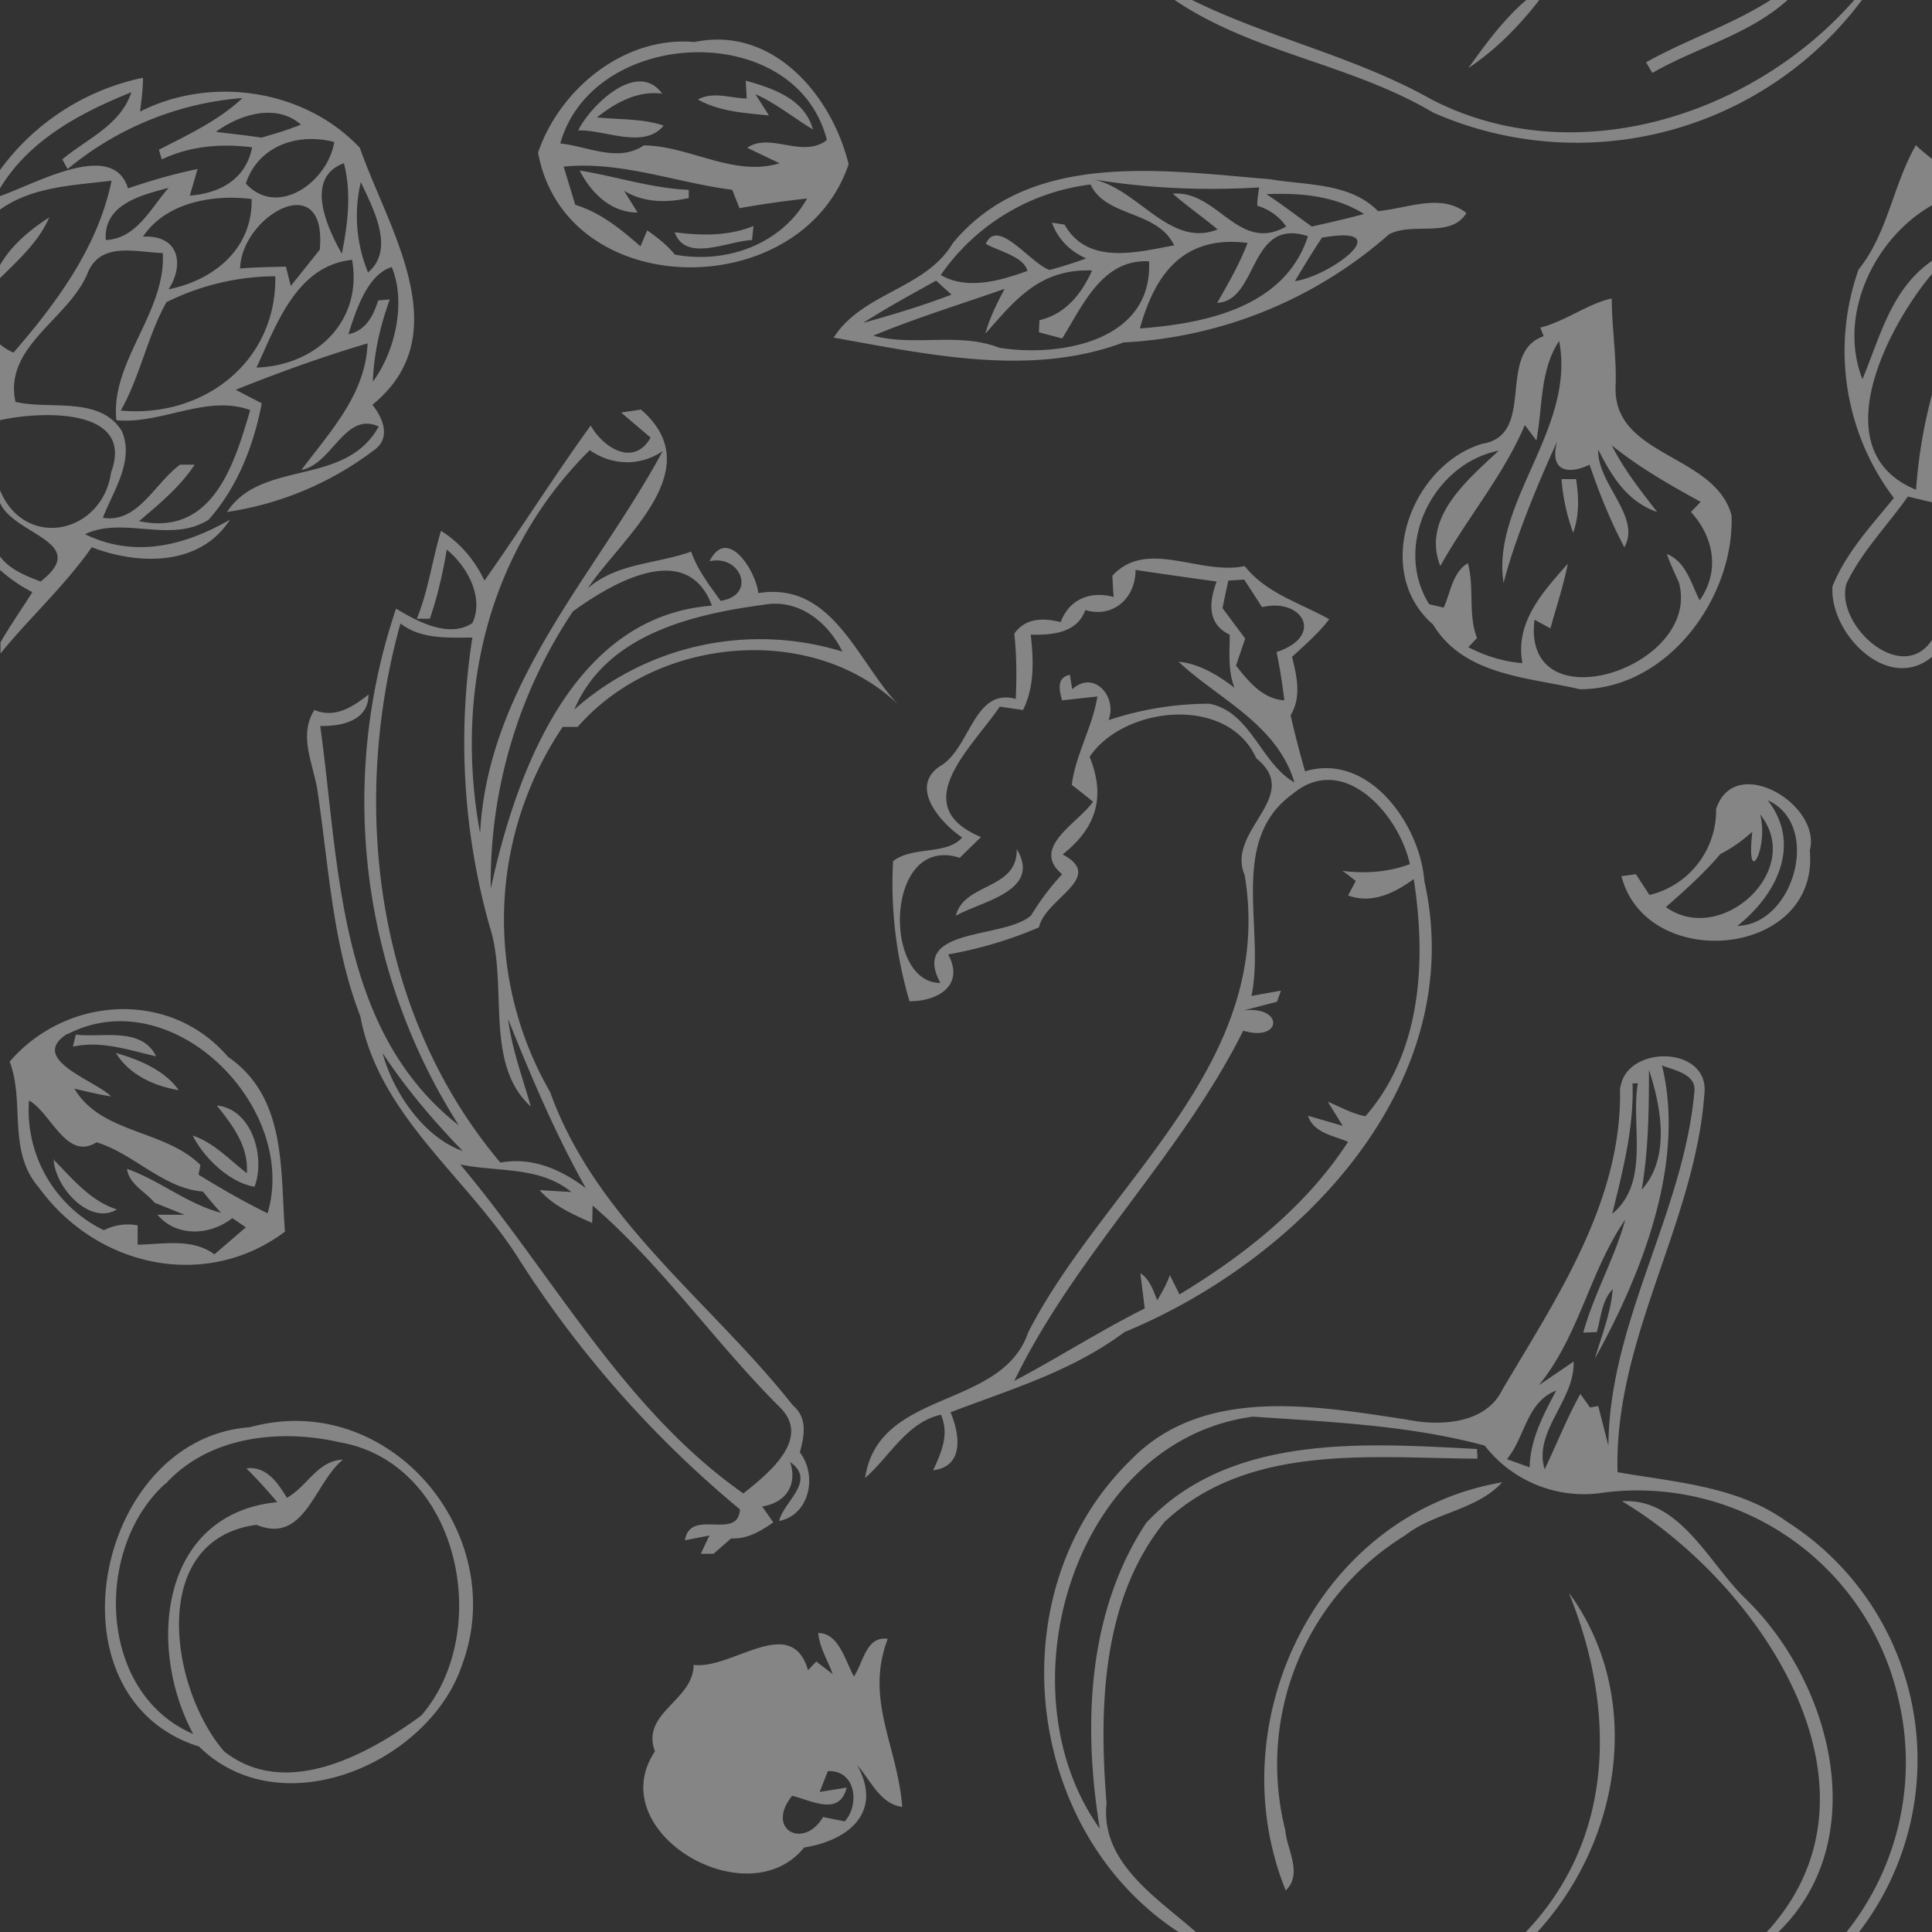 <svg xmlns="http://www.w3.org/2000/svg" viewBox="0 0 400 400"><rect x="0" y="0" width="400" height="400" fill="#333333" stroke="none"/><g fill="#fff"><path d="M243.2 0h3.6c16 7.9 33.8 11.7 49.6 20.6C325.9 35.8 362.9 24 383.9 0h1.6a73.8 73.8 0 0 1-88.8 23.3C279.7 13.2 259.4 11 243.2 0z" opacity=".4"/><path d="M316 0h2.7c-4.2 5.4-9 10.3-14.7 14.1 3.6-5 7.3-10.1 12-14.1zM366.6 0h3.5c-8 7.2-18.8 9.8-28 15.1l-1.3-2.2c8.4-4.7 17.6-7.7 25.8-12.9zM143.8 8.7c16.2-3.4 28.4 11 31.9 25.3-9.8 29-58.6 28.7-64.3-2.4 4.4-13 17.7-24.2 32.4-22.9m-27.8 21c5.7.6 12 4 17.3.4 9.5.1 18.6 6.6 28.1 3.7l-6.7-3.2c4.8-3.3 11.4 2.3 16.5-1.6-6.4-25.2-48.4-23.5-55.2.7m.7 4.8l2.4 7.9c5.2 1.6 9.4 5 13.5 8.6l1.4-3.3c2 1.4 4.1 3 5.7 5 10.5 2 22-2 27.4-11.6a211 211 0 0 0-14 2l-1.5-3.8c-11.7-1.5-23-6-34.9-4.8zM0 35.2a49 49 0 0 1 29.6-19.1c0 2.3-.3 4.6-.6 7 14.8-7.5 34.1-4.6 45.5 7.5 5.8 16.7 20.6 38.6 2.6 53.2 2.3 2.9 3.9 7 .2 9.5A66.3 66.3 0 0 1 47 106c7.2-11 24.5-5.1 31.4-17.7-7-3.2-9.6 7.8-16 9 6-8 13.3-15.7 13.7-26.2-9.2 2.7-18.3 6-27.3 9.6l5.4 2.8c-1.7 8.8-5 17.3-11 24.1-7.9 5-17.6-.8-25.6 3 10.3 5 20.6 2.4 30-3-6.2 9.7-19 9.4-28.6 5.7-5.6 8-12.8 14.5-18.9 22V133c2-3.5 4.4-6.9 6.6-10.4A31.4 31.4 0 0 1 0 118v-2.8c2 2.7 5.3 4 8.4 5.2 10.5-8.2-5.5-9.6-8.4-16.3v-2.6c5.2 12.5 21.2 9 23-3.7C28 84.3 8.3 85.1 0 87V71.3c.9.7 1.8 1.3 2.8 1.7 9-10.4 17.5-21.9 20.3-35.6-7.9 1-16.4 1.2-23.1 6v-2.8C7.5 38 23.4 28.8 26.5 39c4.7-1.6 9.5-3 14.4-4l-1.6 5.5c6.3-.5 11.6-3.4 12.9-10-6.4-.8-12.8-.3-18.7 2.5l-.6-2c6-3.1 12.3-6 17.3-10.7C37 21.3 24.2 26.5 14 35l-1.1-2c5.1-4.3 12-7 14.3-13.9C16.7 23.3 6 29 0 39v-3.8m44.7-7.9c3.1.4 6.3.7 9.4 1.2 2.8-.8 5.5-1.6 8.2-2.7-5.1-4.5-12.7-2.1-17.6 1.5M50.9 38c6.6 7.2 17-.4 18.3-8.6-7.7-2-15.8.9-18.3 8.6m19.9 14.4c1.2-6.1 2-12.5.4-18.6-8.2 3-3.5 13.3-.5 18.6m5.5 4c5.7-4.8 1-13.3-1.5-18.7a30.6 30.6 0 0 0 1.5 18.7m-54.4-6.7c6.4-.2 9.4-6.6 13.1-10.8-5.7 1.5-13.5 3.4-13 10.8m7.7-.7c7.7-.4 8.5 6 5.3 10.9 9.4-1.9 17.4-8.4 17.2-18.7-8-1-17.8.7-22.5 7.8m20.1 6.6c3.2-.3 6.4-.3 9.5-.4l1 4 6-7.5c1.6-17.3-16.3-7-16.5 4m-31.5.7C14.4 66 .7 71.6 3.2 83.2c7 1.7 17.4-1.3 22 6 2.7 6.2-1.8 12.5-3.9 18 7.3 1.2 10.8-7.3 16-11h3c-3 4.6-7.3 8.1-11.5 11.7 15.2 3.2 19.7-11.7 23-23-9-3.3-18.4 3-27.7 2.1-1.3-12.1 10.3-22.3 9.6-34.6-5.6-.2-12.8-2.4-15.5 4m34.9 19.7c12.4-.4 22-9.6 19.8-22.3C61.4 55 57.3 67.1 53.1 76.1m19-6.9c3.6-.7 5.2-3.8 6.2-7l2.4-.2c-2 5.5-3.3 11.2-3.5 17 4.7-6.3 6.9-16.6 3.9-23.7-5 1.5-7.4 8.9-9 14m-37.6-6.8C30.5 69.6 29 78 25 85c17 1.6 32.3-10 32-27.8a51 51 0 0 0-22.4 5.3z" opacity=".4"/><path d="M119.7 27c2.6-5.2 12.3-14.7 17.4-7.6-5-.7-9.6 1.8-13.5 4.9 4.6.5 9.3.2 13.8 1.7-4.1 5-12.2.8-17.7 1zM154.4 16.7c5.7 1.6 12.2 3.8 13.9 10.1-4-2.4-7.6-5.4-11.9-7.3l2.8 4.4c-5-.5-10.3-.8-14.7-3.3 3.1-1.7 6.7-.3 10.1-.2l-.2-3.7zM396.7 30.1c1 1 2.2 1.9 3.3 2.8v9.6c-12 6.8-19.6 22.8-14.4 36 3.7-8.9 6-18.7 14.4-24.5v2.7c-9.4 11.2-22.6 36.8-3.3 44.7a104 104 0 0 1 3.3-19.7V104l-5-1.2c-4.2 6-9.5 11.3-12.7 18-2.5 8.5 11.4 21.2 17.7 11.7v3.5c-9.2 7.6-21.3-5-20.6-14.6 2.8-7 8-12.5 12.7-18.3a50.5 50.5 0 0 1-7.3-47.3c6.1-7.6 7.1-17.5 11.9-25.8zM120 35.3c7.5 1.2 14.9 3.7 22.6 4V41c-4.5 1-9.3 1-13.4-1.5L132 44c-5.6 0-9.6-4.1-12-8.7zM197.3 50.3c16-19.3 43.5-15 65.6-13.2 7.6 1.3 16.6.7 22.4 6.6 6-.5 13-3.8 18.3.4-3.2 5.3-11 1.8-16 4.4a90 90 0 0 1-55 22.4c-19.2 7.2-40.4 2.5-60-1 6-9.4 19-10 24.7-19.6m29.3-13.1c9.2 2.1 15.7 14.2 25.5 10.3-3-2.5-6.3-4.8-9.3-7.4 9.3-.8 13.6 12.4 23.5 6.8a11.1 11.1 0 0 0-6-4.3c0-1.3.2-2.5.4-3.8-11.4.7-22.8.2-34-1.6m-32 19.7c5.6 3.3 12.7 1.1 18-.8-.6-2.9-5.9-4.1-8.6-5.6 2.4-5.6 9.2 4 13.2 5.4 2.6-.7 5.1-1.5 7.6-2.4-3.3-1.4-5.9-4-7.1-7.4l2.6.4c4.8 8.5 15 5.7 22.7 4.3-3.5-7.3-14.2-5.8-17.3-12.6a44.2 44.2 0 0 0-31 18.7m67.4-16.7c3.2 2.1 6.3 4.5 9.4 6.7 3.5-.8 7.2-1.6 10.8-2.6-6-3.8-13.3-4.4-20.2-4.1M252 62.7c2.3-4 4.6-8 6.3-12.4C245 48.6 239.1 56.8 236 68c13.4-1 30-4.3 34.8-19.1-12.3-4-10.2 13.4-18.8 13.8m21.7-13.5c-2 3-3.8 6-5.6 9 7.4-1 21.7-11.8 5.6-9M220 70.1l-4.9-1.3.1-2.5c5.4-1.3 8.7-5.4 10.9-10.3-10.9-.4-16 6.2-22.1 13.1.9-3.3 2.4-6.3 4-9.3-9.1 3.2-18.3 6-27.2 9.7 8.6 2.3 17.6-.8 26.1 2.5 12.5 2 31.8-1.3 31-17.9-9.7-.5-13.7 9.1-18 16m-41-3.3C185 65.1 191 63.3 197 61l-3.2-2.9c-5 2.8-10.2 5.6-15 8.7zM0 54.9c2.4-4.2 6.2-7.3 10.2-9.9C8 50.1 3.8 53.8 0 57.6V55zM139.8 48.1c5.4.7 11 .8 16.2-1.3l-.3 2.9c-5 .2-13.8 4.7-16-1.6zM319 67.8c5.1-1.3 9.9-5 14.7-6 0 6 1 11.9.8 17.9-.8 15 20.5 14.1 24 27 .6 17-13.2 36-31.4 36-10.7-2.5-24-2.8-30.4-13.4-12.7-11-4.6-32.9 10.1-37.4 11.5-1.8 2.8-18.8 12.8-22.3l-.7-1.8m-.8 23.4l-2.4-3.2c-4.4 10.4-12.2 19.6-17.5 29.2-3.9-10 5.6-17.8 12.1-23.9-13.6 2.7-22 19.7-14.4 31.8l3 .7c1.4-3 1.8-7.3 5-9.2 1.4 5.1 0 10.6 1.9 15.5L304 134c3.5 1.8 7.3 3 11.2 3.3-1.6-8.5 4.3-14.8 9.4-20.6-.9 4.6-2.4 9-3.6 13.4l-3.3-1.8c-2.7 22 34.7 10 29.9-7.7-.9-2-1.8-3.9-2.5-5.9 4 1.6 5 6.1 6.8 9.6 4.2-6 3-13-1.8-18.3l2-2.1c-6.4-3.5-12.7-7.1-18.4-11.7 2.5 5 6 9.4 9.4 13.8-6.2-2.1-9.4-7.4-12.2-12.9-.3 7 9 13.9 5.4 20.2-2.9-5.5-5.2-11.2-7.2-17.1-4 2-8.5 1.7-6.7-4.8-4.3 9.3-9 21-11.1 29.3-2.6-16.6 15-32 11.5-50.1-4 6-3.4 13.7-4.7 20.6zM128.7 85.4l4-.6c14.4 12.4-4 26.5-11 37 6.1-5.3 14.2-5 21.4-7.6 1.3 3.8 3.8 7 6.1 10.2 7.6-1.2 4.1-9.7-2.3-8.2 3.7-7.4 9.6 2 10.1 6.6 15.3-2.5 20.4 14 28.9 23-17.9-17-50-14-66.3 4.7h-3.1a71.5 71.5 0 0 0-2.6 75.6c9.5 26.5 33.3 43.4 50.2 64.8 3.2 2.7 2.4 6.4 1.5 9.8 3.7 4.8 2 13-4.3 14.2 1-4.1 7.8-8.3 2.3-12.2 1.5 4.7-.8 8.4-5.8 9.2l2.3 3.3c-2.6 1.8-5.4 3.5-8.7 3.3l-3.7 3.2h-2.6a132 132 0 0 1 1.8-3.8l-5.1 1c1.1-6.8 11 .2 11.4-6.4A223 223 0 0 1 107 260c-10.7-16.6-28.6-29.2-32.4-49.6-5.7-14.7-6.5-30.7-8.8-46.2-.7-5.6-4.2-11.8-.7-17.2 4.3 1.8 8-.7 11.2-3.2 0 5.4-5.5 6.6-10 6.5 4 28.8 3.5 63 28.7 82.7A124.7 124.7 0 0 1 82 126c4.4 2.7 11 6.2 15.8 3 2.5-5.3-1.1-11.8-5.3-15.2-.8 4.8-1.9 9.6-3.5 14.3h-2.7c2.4-5.9 3.2-12.2 5-18.2 4 2.5 7 6.1 9 10.3 7.5-10.6 14.4-21.6 22-32.1 2.5 4.5 8.9 8.7 12.4 2.5l-6-5.1m-6.6 7.7c-21.2 21-28 50.5-22.7 79.3 1.6-31 24.1-53.7 37.8-79.1-4.7 3.2-10.5 3-15.1-.2m-3.5 33.4a101.2 101.2 0 0 0-17 57.4c5.2-24 17-56.5 45.8-58.6-5.2-14-21.1-4.4-28.8 1.2m.3 20.3a58 58 0 0 1 55.5-12c-2.9-6-9-11-16.2-9.7-15 2-32.7 6.2-39.3 21.7m-36-17.8c-10.5 37.9-5 81.2 20.7 111.6 6.6-1.2 12.5 1.4 17.7 5.3-6.3-11.2-11.3-23-16.1-35 .8 6.3 3 12.1 4.7 18.1-9.8-8.9-4.6-25.3-8.5-37.2a140.8 140.8 0 0 1-3.6-59.9c-5.2 0-10.7.4-15-3m13 109.3c-6.1-6.3-11.8-13-16.6-20.3 2.2 8.2 8.6 17.5 16.6 20.3m-.5 2.8c19.3 23 33.8 50.7 58.6 68.1 5-4 14-11.1 7.8-17.6-13.6-13.5-24.6-29.6-39-42l-.1 3.6c-4-1.8-8-3.5-10.9-6.8l6.6.4c-6.6-5.4-15.2-4.1-23-5.7z" opacity=".4"/><path d="M323.3 99.2h3c.6 3.6.7 7.5-.6 11.1a41.8 41.8 0 0 1-2.4-11zM230.3 119.2c7.2-7.8 18.1 0 27.4-2 4.4 5.6 11.4 7.6 17.5 11-2.2 2.9-5 5.3-7.7 7.8 1 4 2 8.3-.3 12.1.9 3.9 1.9 7.8 3 11.6 13.2-4 23.8 11 24.7 22.7 9.4 42.2-26 78.5-62.1 93.4-11 8.2-23.5 11.8-36 16.6 1.9 4.5 2.9 11.2-3.6 12 1.7-3.7 3.4-7.4 1.6-11.5-7.1 1.6-10.6 8.7-15.7 13.1 2.8-18.6 28.3-14 33.8-30.2 16-31.1 51.3-55.4 44.8-94.6-4-9.3 12.2-16.3 2.4-24.2-6-13.3-27.6-10.7-34.5-.3 3.3 8.2 1.5 14.6-5.6 20.2 9 4.8-3.5 9-4.9 15.1a84 84 0 0 1-18.8 5.6c3.4 6.2-1.8 9.7-8 9.7a86 86 0 0 1-3.4-29c4.1-3.2 11.1-1.2 14.3-4.9-4.4-3-11-10.3-4.7-14.7 6.4-3.5 7-16.4 15.8-14 .2-4.5.2-9-.3-13.5 2.3-3.3 6-3.3 9.6-2.4 1.8-4.8 6.2-6.5 11-5.2-.2-1.4-.2-3-.3-4.4m4.8-1.2c0 6.1-4.9 10-10.4 8.3-1.7 4.8-6.9 5.2-11.3 5.1.6 5.3.8 10.8-1.6 15.6a393 393 0 0 1-4.8-.7c-5.7 8.4-19.5 20.5-3.9 27l-4.4 4.3c-15.5-5-16 26-4 25.9-6.4-11.7 13.4-9 18.8-14 1.8-3 4-5.9 6.4-8.5-6.6-5.5 3.2-10.5 6.4-15a151 151 0 0 0-4.4-3.5c.8-6.3 4.3-12 5.3-18.3l-7.3.8c-.6-2.1-1.2-4.7 1.6-5.3l.5 3c4.5-4.1 9.4 1.6 7.5 6.4a66.2 66.2 0 0 1 20.9-3.4C259 147.4 261 158 268 162c-3.6-12.1-15.8-17.3-24-25 4.3.4 8.2 2.8 11.6 5.4-1.4-3.5-1-7.3-1-11-4.7-2.2-4.3-6.8-2.7-11a1587 1587 0 0 1-16.8-2.4m19.2 2.2l-1.2 5.7 4.7 6.3-1.9 5.6c2.6 3.3 5.5 6.9 10 7.2a114 114 0 0 0-1.6-10c10-3.3 5.4-11.3-3-9.3l-3.7-5.7-3.3.2m13.3 44.2c-13.4 9.7-5.6 28-8.5 41.8l6.1-1.1-.8 2.3-6.9 1.8c8.3-1 8 6.6-.1 4.2-13 26-34.7 46.3-47.4 72.5 9.1-4.8 17.8-10.4 27-15l-.9-7.3c2 1.3 2.6 3.5 3.5 5.6 1-1.7 2-3.4 2.6-5.2l2 4c13.4-8.1 26.3-18.3 34.9-31.6-3-1.3-7.1-1.8-8.3-5.4l7.2 2.1-3.1-5c2.5 1 5 2.5 7.8 3 11.7-13.4 12.6-32.4 10-49.1-4 2.9-8.6 5.2-13.6 3.4l1.6-3c-.9-.7-1.8-1.5-2.8-2.1 4.7.6 9.5.3 14-1.4-2.3-10.4-13.8-23.3-24.3-14.5zM355.3 167.5c3.8-11.7 21.9-1 19.4 8.6 2 22.2-33.8 25.4-39 5.3l3-.4 2.8 4.3a18 18 0 0 0 13.8-17.8m10.7-1.8c7.1 9.2 1.8 19.6-6.3 26 11.8-.3 17.5-21 6.3-26m-1.6 2.9c1.9 6.8-3 16-1.6 3.6-2 1.8-4.2 3.4-6.6 4.6-3.4 4-7.4 7.6-11.3 11 11.4 8.2 28.8-7.7 19.5-19.2z" opacity=".4"/><path d="M210.5 175.8c5.3 8.7-7.4 10.8-12.6 13.8 1.7-6.9 12.8-5.3 12.6-13.8zM2 219.8c11.7-13.6 33.2-15 45.2-1C59.4 227.2 58 242.2 59 255 42.6 267.3 20 262.4 8 245.8c-6.5-7.5-2.8-17.6-6-26m12-5.8c-8.4 5.3 5.8 9.7 9 13-2.6-.4-5-1-7.6-1.6 5.6 9.4 18.6 8.4 26.1 15.8l-.4 2c4.7 2.9 9.4 5.6 14.3 8 6.5-22-19.7-48.3-41.4-37.1m-8 13.8a27.6 27.6 0 0 0 15.5 26.8 11 11 0 0 1 7-1v4c5.3-.1 11.3-1.4 15.9 2l6.5-5.6-2.8-1.9c-4.6 3.6-11.5 4-15.5-.7h5.6L32 249c-1.9-2.3-5.3-3.8-5.7-7 6.8 2.4 12.5 7.3 19.5 9.1-1-1-2.9-3.3-3.8-4.4-8.3-.7-14.2-7.8-22-10.2-6.2 3.9-9.4-6-13.9-8.6z" opacity=".4"/><path d="M15.7 214.2c5.2.7 13.7-1.7 16.6 4.5-5.7-1.3-11.3-3.3-17.2-2l.6-2.5zM24 218c4.8 1.4 10 3.5 13 7.7-5-.8-10.3-3.2-13-7.7zM335.5 225.1c1.3-8.8 18.2-8.6 17.4 1.1-1.9 27.1-18.8 51-18 78.6 12 2.1 24.9 2.9 35 10.2a58.5 58.5 0 0 1 15 85h-2.6a56.4 56.4 0 0 0 10.8-48 55.4 55.4 0 0 0-60.9-43 26 26 0 0 1-24.8-9.7c-15.5-4.2-32-4.9-48-6-37.2 5-52.3 56.6-31.7 85.3-3.5-21.3-2.6-44.8 9.6-63.3 17.4-18.6 45.4-16.5 68.5-15.3l.1 2c-21.8-.1-47.3-3.3-64.8 13.1-13 16.1-13.6 38.5-12 58.3-1.3 12.2 10.4 19.5 18.5 26.6H244c-32.2-21-37.7-70.7-9.9-97.7 14.9-15.4 38-11.3 57.1-8.4 6.8 1.4 16.3 1 19.8-6.1 11.4-19.3 25-39.3 24.4-62.7m8.7-4.5c5 20.5-4.5 43.7-13.9 60.7 1.4-4.8 3.3-9.4 3.7-14.4-2.3 2.4-2.4 5.8-3.3 8.9l-2.8.1c2.2-8 6.5-15.4 8.7-23.4-7.4 10.7-9.5 24-17.9 34.3l7.2-4.9c.3 8-8.4 14.4-6 22.3 2.5-5.2 4.6-10.6 7.4-15.6l2 2.8 1.7-.3 2.1 8.2c.2-25.7 15.5-48 17.8-73.2.5-3.7-4.1-4.5-6.7-5.5m-4.2 25.7c6-6.6 4-17.2 1.5-24.8 0 8.3-.1 16.6-1.5 24.8m-1.9-22c.3 9.2-2 18-4.2 27 7.9-6.5 3.8-18.4 5.3-27h-1M312 302.1l4.7 1.7c.1-5.8 2.9-11 5.5-15.9-6.2 2.4-6.4 9.6-10.2 14.2zM45 228.9c7.2.8 10 10.7 7.7 16.8-5-.8-10.4-5.8-12.8-10.6 4.4 1.5 7.6 5 11.2 7.8.4-5.6-3-10-6.2-14zM11 240c4 4 7.6 8.6 13.2 10.4-5.6 3.4-12.9-4.6-13.1-10.5zM51.7 295.5c28.9-8 54 22.1 44 49.1-6.7 20.3-37.4 33.8-54.5 17-32.2-10.1-21.5-63.8 10.5-66.1m-17.5 11.7c-14.8 13.4-14 43.3 5.8 51.8-9.7-18.1-6.8-45.6 17.4-48-2-2.4-4.2-4.8-6.4-7 4.2-.5 6.5 3 8.4 6.1 4.2-2.3 6.3-7.7 11.6-7.9-6 4.9-7.9 17.6-17.9 13.5-22.5 3-18 33.8-6.7 46.9 12.7 10 29.6.8 40.8-7.4 15.1-17.4 7.9-52.3-16.9-56.6-12.3-2.8-27-1.3-36 8.6z" opacity=".4"/><path d="M266.2 391.4c-14.2-35 6.9-78.1 44.8-84.5-5.3 5.8-14 6.2-20.1 11a55.7 55.7 0 0 0-24.8 61c.3 4 3.7 9 .1 12.5zM335.8 310.8c12-.7 17.9 12.7 25.4 20 18 17.3 26.7 50 7 69.2h-2.4c27.4-29.9-1.7-72.3-30-89.2zM325 330c15.4 21.3 10.7 51-6.7 70h-2.4c18.7-19.6 18.5-46.5 9-70zM169.4 338.1c4.3 0 5.6 5.8 7.4 9 2-3 2.5-8.4 7-7.8-4.8 12.6 2 22 3 34.8-4.6-.6-6.5-5.5-9.3-8.6 5.4 9.8-2 15.6-11 17-11.8 14.6-42-3.3-30.9-19.9-3-8 8-10.5 8-17.9 8 1 20.2-10.8 23.7 1.1l1.7-1.8 3.4 2.6c-1-2.8-2.7-5.4-3-8.5m2 28.6l-1.7 4.3 5.6-.9c-1.5 6-7.2 2.7-11.3 1.7-5.6 7 2.4 11.2 6.4 4.4l4.5.9c3.2-3.6 2.2-10.7-3.5-10.4z" opacity=".4"/></g></svg>
